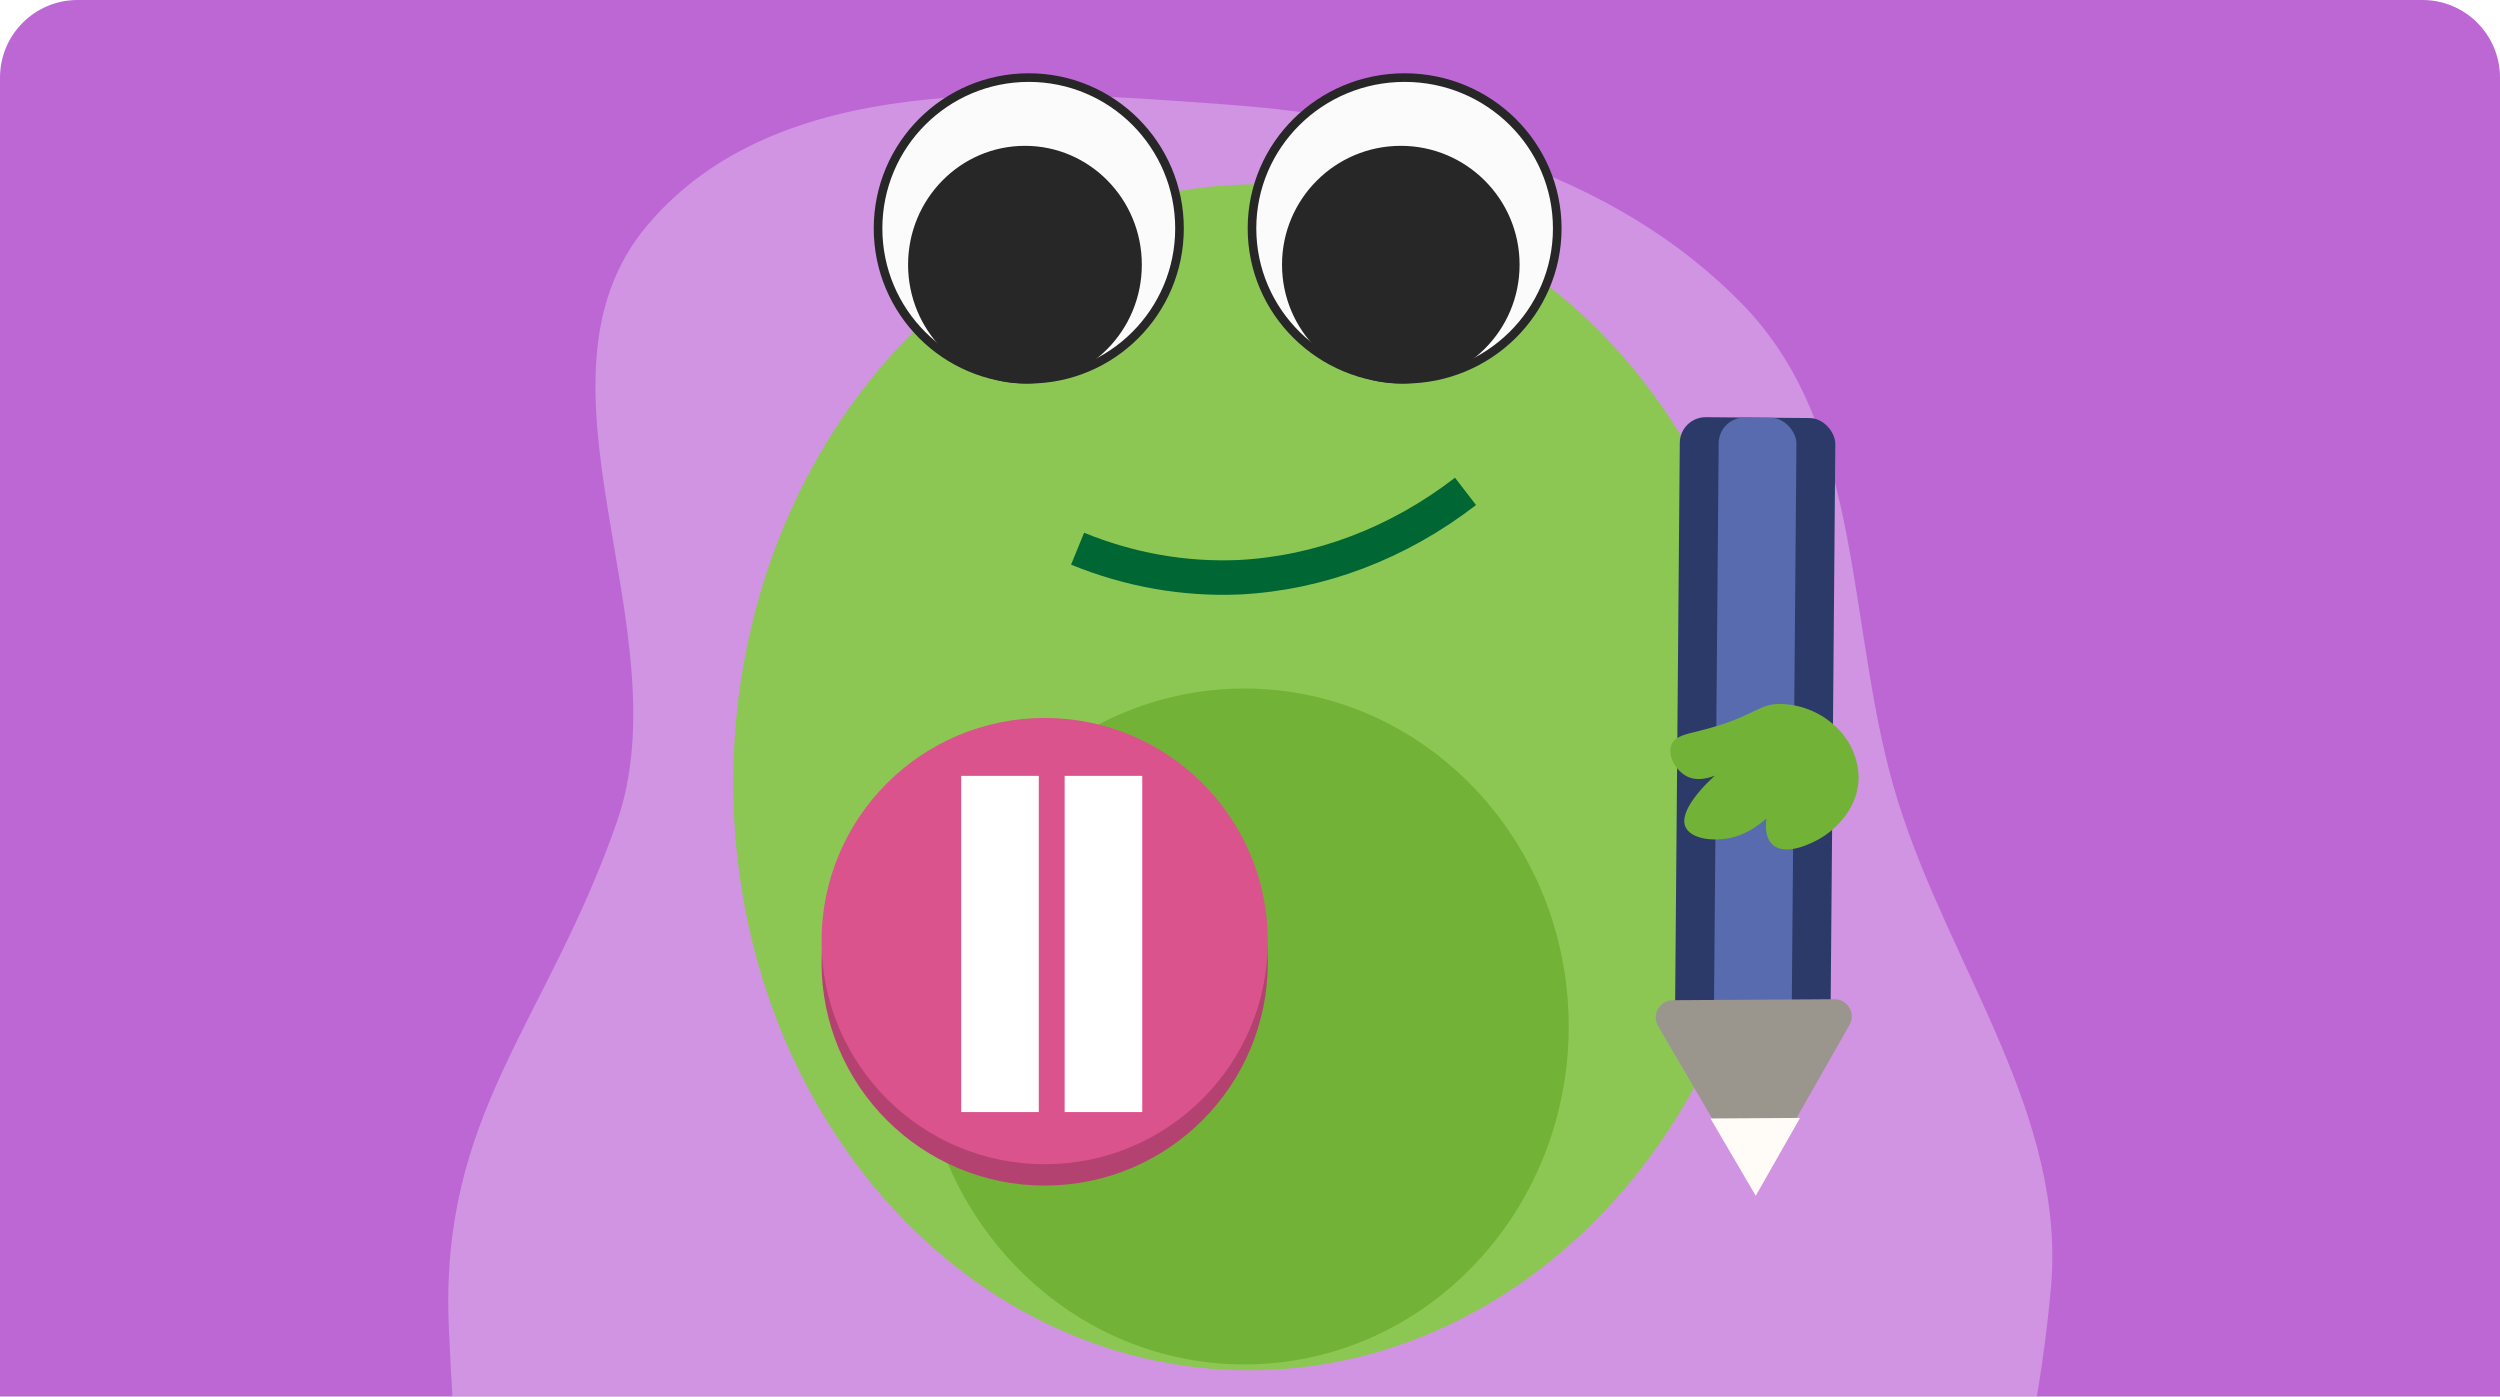<svg width="290" height="162" viewBox="0 0 290 162" fill="none" xmlns="http://www.w3.org/2000/svg">
<g clip-path="url(#clip0)">
<path d="M0 0H290V162H0V0Z" fill="#BD67D5"/>
<g filter="url(#filter0_b)">
<path fill-rule="evenodd" clip-rule="evenodd" d="M142.079 209.178C119.705 208.792 96.73 218.443 76.592 208.671C54.737 198.065 53.155 178.299 52.069 154C50.964 129.264 63.358 118.801 71.531 95.433C79.363 73.041 59.804 44.186 75.125 26.091C90.24 8.239 118.772 10.4 142.079 12.113C164.067 13.729 186.926 19.563 202.254 35.435C216.55 50.239 214.033 73.32 220.171 92.977C226.211 112.321 239.766 129.393 237.893 149.573C235.754 172.63 228.864 198.74 209.225 210.958C189.728 223.087 165.027 209.574 142.079 209.178Z" fill="white" fill-opacity="0.3"/>
</g>
<path d="M205.669 92.168C206.928 54.193 180.958 22.512 147.664 21.407C114.37 20.302 86.359 50.191 85.1 88.166C83.841 126.141 109.811 157.822 143.105 158.927C176.399 160.032 204.41 130.143 205.669 92.168Z" fill="#8CC754"/>
<path d="M125 63.649C131.019 66.109 137.373 67.232 143.739 66.96C153.093 66.478 162.164 63.038 170 57" stroke="#006633" stroke-width="4" stroke-miterlimit="10"/>
<path d="M119.338 43.992C128.994 43.992 136.822 36.159 136.822 26.496C136.822 16.833 128.994 9 119.338 9C109.681 9 101.854 16.833 101.854 26.496C101.854 36.159 109.681 43.992 119.338 43.992Z" fill="#FBFBFB" stroke="#272727" stroke-miterlimit="10"/>
<path d="M118.895 43.992C126.106 43.992 131.952 38.043 131.952 30.704C131.952 23.365 126.106 17.416 118.895 17.416C111.683 17.416 105.837 23.365 105.837 30.704C105.837 38.043 111.683 43.992 118.895 43.992Z" fill="#272727" stroke="#272727" stroke-miterlimit="10"/>
<path d="M162.936 43.992C172.714 43.992 180.641 36.159 180.641 26.496C180.641 16.833 172.714 9 162.936 9C153.157 9 145.23 16.833 145.23 26.496C145.23 36.159 153.157 43.992 162.936 43.992Z" fill="#FBFBFB" stroke="#272727" stroke-miterlimit="10"/>
<path d="M144.346 158.271C165.125 158.271 181.969 140.72 181.969 119.07C181.969 97.421 165.125 79.87 144.346 79.87C123.566 79.87 106.722 97.421 106.722 119.07C106.722 140.72 123.566 158.271 144.346 158.271Z" fill="#72B236"/>
<path d="M162.493 43.992C169.827 43.992 175.772 38.043 175.772 30.704C175.772 23.365 169.827 17.416 162.493 17.416C155.159 17.416 149.214 23.365 149.214 30.704C149.214 38.043 155.159 43.992 162.493 43.992Z" fill="#272727" stroke="#272727" stroke-miterlimit="10"/>
<rect x="194.88" y="48.369" width="18.042" height="76.033" rx="3" transform="rotate(0.476 194.88 48.369)" fill="#2C3A6A"/>
<rect x="199.391" y="48.407" width="9.021" height="76.033" rx="3" transform="rotate(0.476 199.391 48.407)" fill="#586BAF"/>
<path d="M192.339 119.034C191.561 117.705 192.513 116.033 194.053 116.024L212.793 115.91C214.333 115.901 215.305 117.561 214.543 118.899L205.272 135.186C204.51 136.524 202.585 136.535 201.808 135.207L192.339 119.034Z" fill="#9A968E"/>
<path d="M198.417 129.742L208.806 129.679L203.666 138.708L198.417 129.742Z" fill="#FFFCF8"/>
<circle cx="121.183" cy="111.643" r="25.884" fill="#B34271"/>
<circle cx="121.183" cy="109.166" r="25.884" fill="#DB538C"/>
<path d="M197.095 84.914C204.014 83.229 203.953 81.467 207.249 81.827C209.516 82.041 211.63 83.066 213.204 84.713C214.612 86.168 215.422 88.1 215.474 90.124C215.483 94.314 211.857 96.674 211.352 96.986C210.105 97.77 207.133 99.173 205.711 97.898C204.566 96.868 205.084 94.66 205.124 94.504C205.323 93.759 205.668 93.061 206.137 92.45C206.607 91.839 207.193 91.327 207.862 90.944C208.025 91.105 205.013 96.246 200.549 97.108C198.821 97.453 196.337 97.251 195.656 95.929C194.782 94.222 197.778 91.08 199.462 89.678C200.467 88.873 201.535 88.151 202.656 87.52C202.656 87.52 198.557 91.166 195.894 90.021C194.51 89.416 193.507 87.594 194.014 86.431C194.382 85.507 195.615 85.281 197.095 84.914Z" fill="#72B236" stroke="#72B236" stroke-width="0.25" stroke-miterlimit="10"/>
<path d="M116 90V129" stroke="white" stroke-width="9"/>
<path d="M128 90V129" stroke="white" stroke-width="9"/>
</g>
<defs>
<filter id="filter0_b" x="48" y="7" width="194.069" height="213" filterUnits="userSpaceOnUse" color-interpolation-filters="sRGB">
<feFlood flood-opacity="0" result="BackgroundImageFix"/>
<feGaussianBlur in="BackgroundImage" stdDeviation="2"/>
<feComposite in2="SourceAlpha" operator="in" result="effect1_backgroundBlur"/>
<feBlend mode="normal" in="SourceGraphic" in2="effect1_backgroundBlur" result="shape"/>
</filter>
<clipPath id="clip0">
<path d="M0 9C0 4.029 4.029 0 9 0H281C285.971 0 290 4.029 290 9V162H0V9Z" fill="white"/>
</clipPath>
</defs>
</svg>

